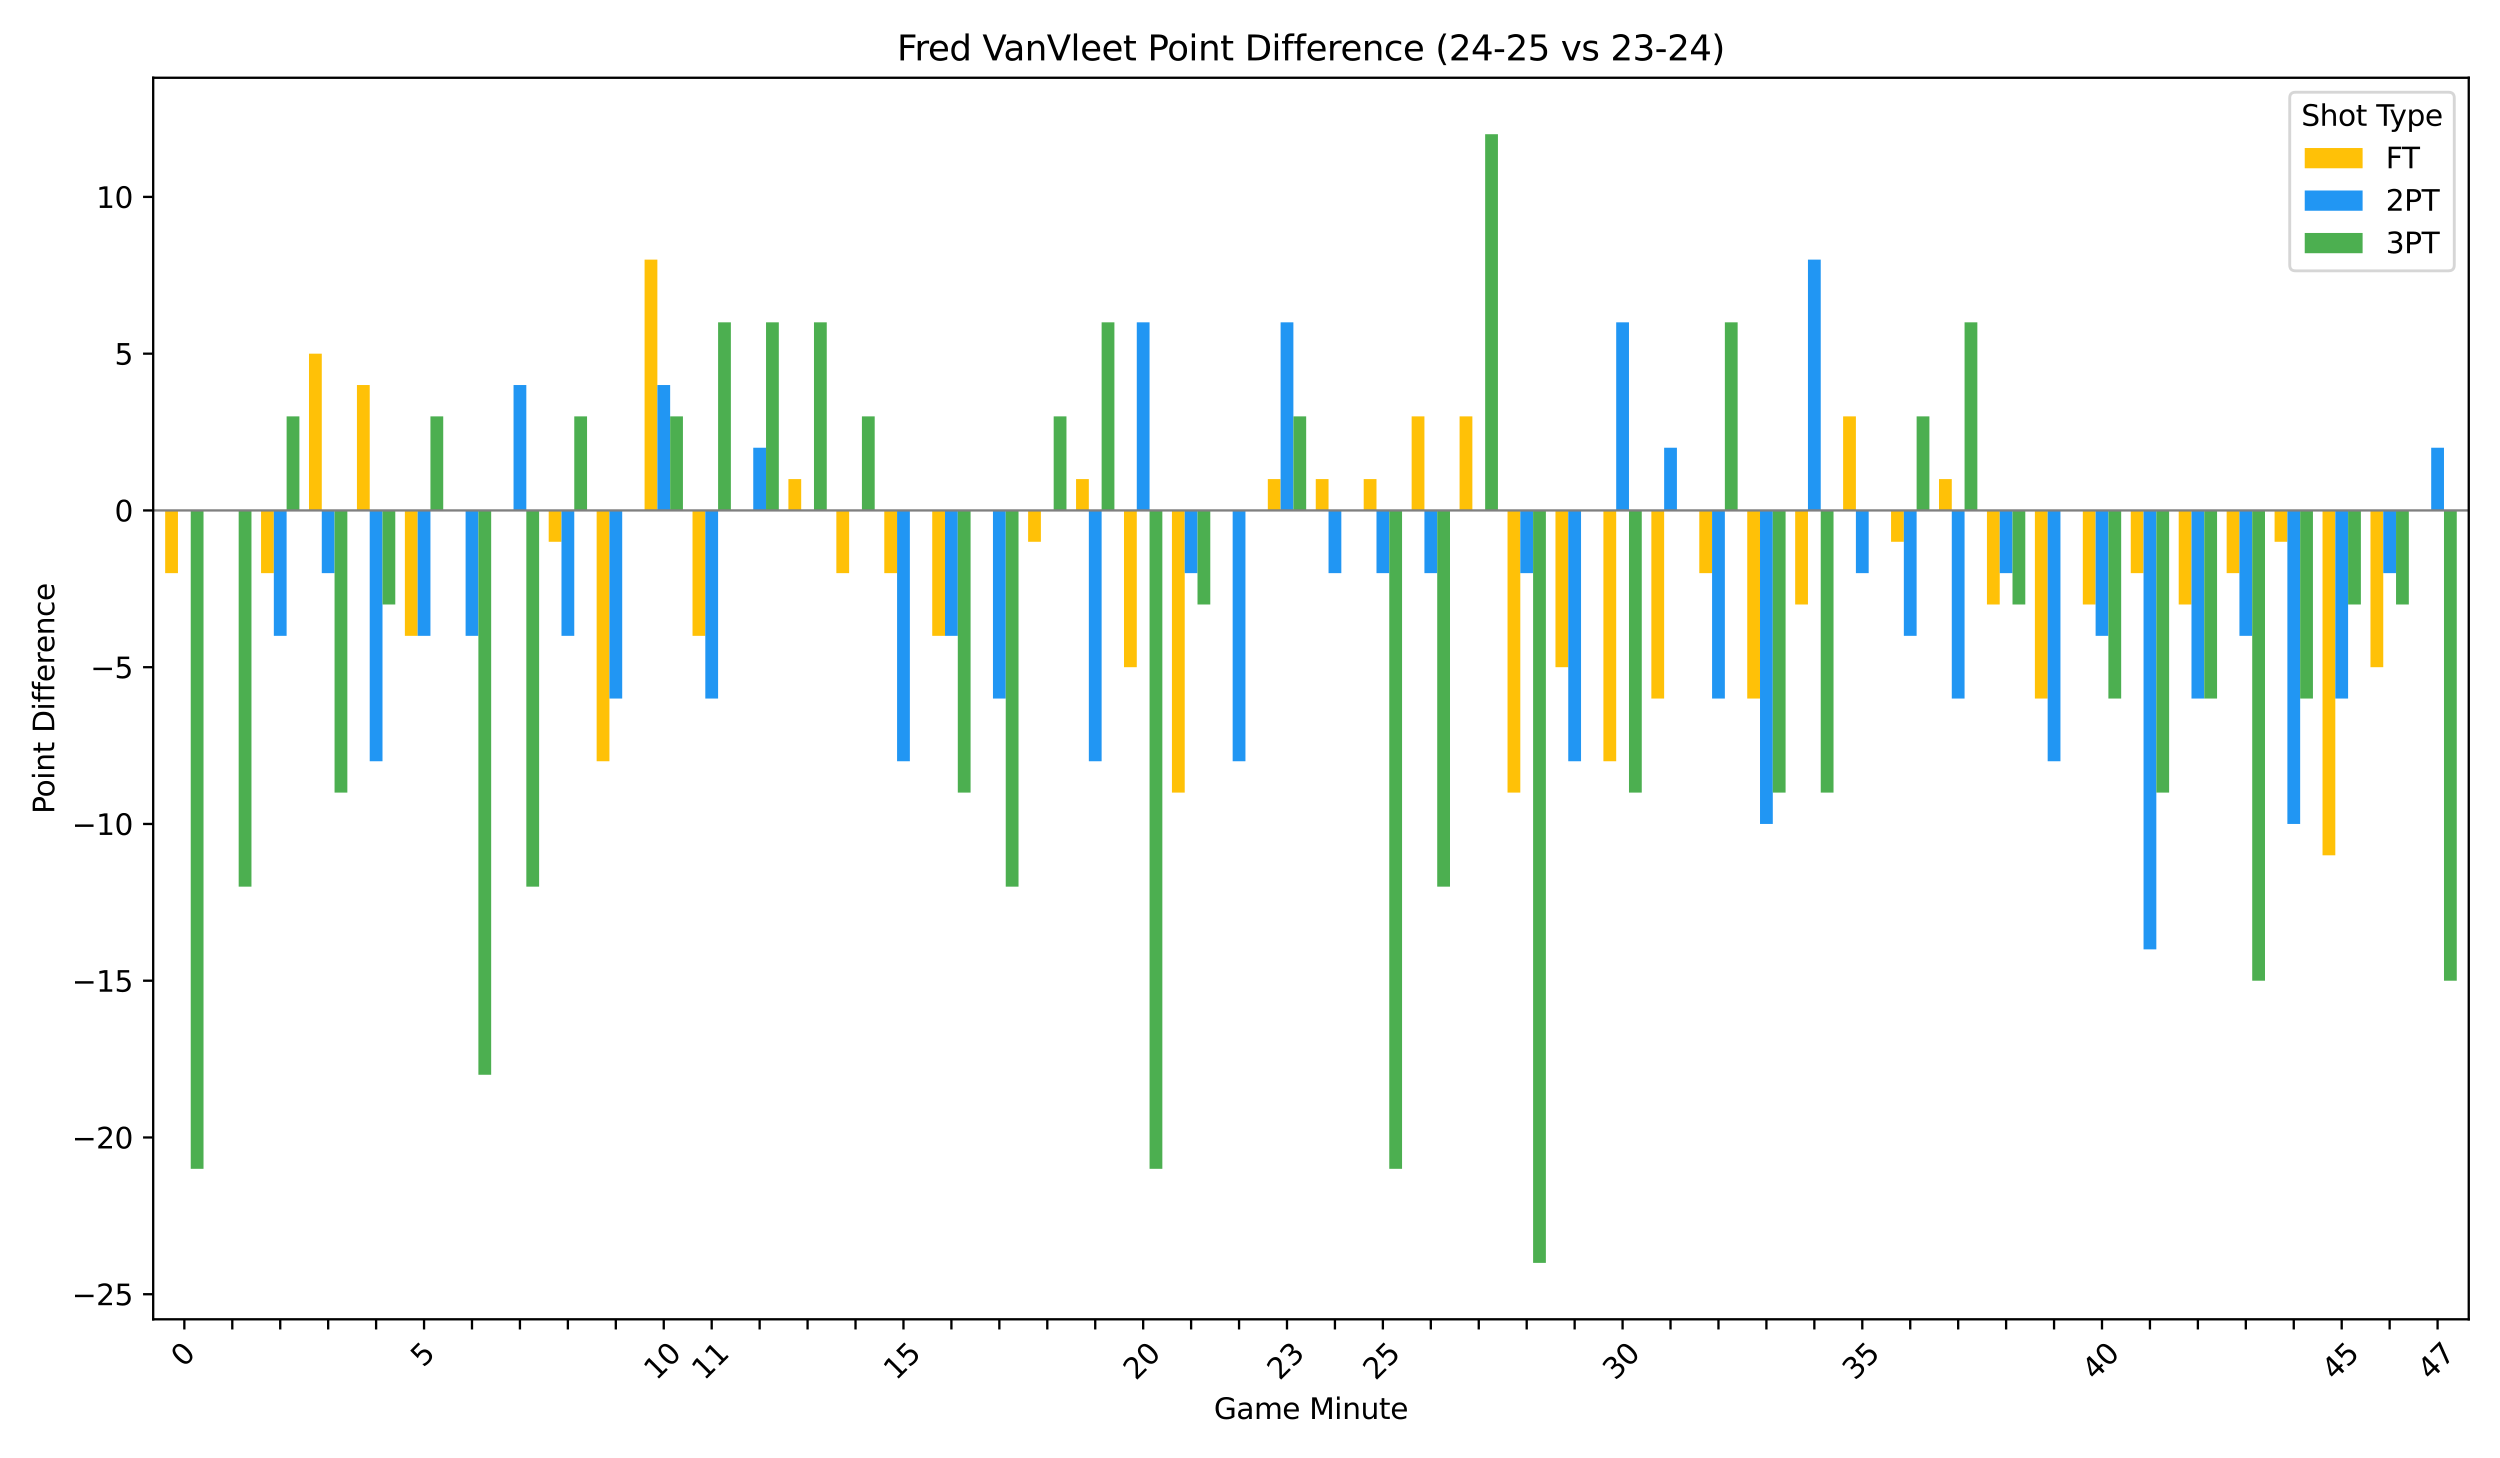 <?xml version="1.0" encoding="utf-8" standalone="no"?>
<!DOCTYPE svg PUBLIC "-//W3C//DTD SVG 1.1//EN"
  "http://www.w3.org/Graphics/SVG/1.1/DTD/svg11.dtd">
<svg xmlns:xlink="http://www.w3.org/1999/xlink" width="864pt" height="504pt" viewBox="0 0 864 504" xmlns="http://www.w3.org/2000/svg" version="1.1">
 <defs>
  <style type="text/css">*{stroke-linejoin: round; stroke-linecap: butt}</style>
 </defs>
 <g id="figure_1">
  <g id="patch_1">
   <path d="M 0 504 
L 864 504 
L 864 0 
L 0 0 
z
" style="fill: #ffffff"/>
  </g>
  <g id="axes_1">
   <g id="patch_2">
    <path d="M 52.94 455.956 
L 853.2 455.956 
L 853.2 26.88 
L 52.94 26.88 
z
" style="fill: #ffffff"/>
   </g>
   <g id="patch_3">
    <path d="M 57.082 176.406 
L 61.5 176.406 
L 61.5 198.077 
L 57.082 198.077 
z
" clip-path="url(#p1bbccef79a)" style="fill: #ffc107"/>
   </g>
   <g id="patch_4">
    <path d="M 73.651 176.406 
L 78.069 176.406 
L 78.069 176.406 
L 73.651 176.406 
z
" clip-path="url(#p1bbccef79a)" style="fill: #ffc107"/>
   </g>
   <g id="patch_5">
    <path d="M 90.219 176.406 
L 94.637 176.406 
L 94.637 198.077 
L 90.219 198.077 
z
" clip-path="url(#p1bbccef79a)" style="fill: #ffc107"/>
   </g>
   <g id="patch_6">
    <path d="M 106.788 176.406 
L 111.206 176.406 
L 111.206 122.23 
L 106.788 122.23 
z
" clip-path="url(#p1bbccef79a)" style="fill: #ffc107"/>
   </g>
   <g id="patch_7">
    <path d="M 123.356 176.406 
L 127.775 176.406 
L 127.775 133.065 
L 123.356 133.065 
z
" clip-path="url(#p1bbccef79a)" style="fill: #ffc107"/>
   </g>
   <g id="patch_8">
    <path d="M 139.925 176.406 
L 144.343 176.406 
L 144.343 219.747 
L 139.925 219.747 
z
" clip-path="url(#p1bbccef79a)" style="fill: #ffc107"/>
   </g>
   <g id="patch_9">
    <path d="M 156.493 176.406 
L 160.912 176.406 
L 160.912 176.406 
L 156.493 176.406 
z
" clip-path="url(#p1bbccef79a)" style="fill: #ffc107"/>
   </g>
   <g id="patch_10">
    <path d="M 173.062 176.406 
L 177.48 176.406 
L 177.48 176.406 
L 173.062 176.406 
z
" clip-path="url(#p1bbccef79a)" style="fill: #ffc107"/>
   </g>
   <g id="patch_11">
    <path d="M 189.63 176.406 
L 194.049 176.406 
L 194.049 187.242 
L 189.63 187.242 
z
" clip-path="url(#p1bbccef79a)" style="fill: #ffc107"/>
   </g>
   <g id="patch_12">
    <path d="M 206.199 176.406 
L 210.617 176.406 
L 210.617 263.088 
L 206.199 263.088 
z
" clip-path="url(#p1bbccef79a)" style="fill: #ffc107"/>
   </g>
   <g id="patch_13">
    <path d="M 222.767 176.406 
L 227.186 176.406 
L 227.186 89.724 
L 222.767 89.724 
z
" clip-path="url(#p1bbccef79a)" style="fill: #ffc107"/>
   </g>
   <g id="patch_14">
    <path d="M 239.336 176.406 
L 243.754 176.406 
L 243.754 219.747 
L 239.336 219.747 
z
" clip-path="url(#p1bbccef79a)" style="fill: #ffc107"/>
   </g>
   <g id="patch_15">
    <path d="M 255.904 176.406 
L 260.323 176.406 
L 260.323 176.406 
L 255.904 176.406 
z
" clip-path="url(#p1bbccef79a)" style="fill: #ffc107"/>
   </g>
   <g id="patch_16">
    <path d="M 272.473 176.406 
L 276.891 176.406 
L 276.891 165.571 
L 272.473 165.571 
z
" clip-path="url(#p1bbccef79a)" style="fill: #ffc107"/>
   </g>
   <g id="patch_17">
    <path d="M 289.042 176.406 
L 293.46 176.406 
L 293.46 198.077 
L 289.042 198.077 
z
" clip-path="url(#p1bbccef79a)" style="fill: #ffc107"/>
   </g>
   <g id="patch_18">
    <path d="M 305.61 176.406 
L 310.028 176.406 
L 310.028 198.077 
L 305.61 198.077 
z
" clip-path="url(#p1bbccef79a)" style="fill: #ffc107"/>
   </g>
   <g id="patch_19">
    <path d="M 322.179 176.406 
L 326.597 176.406 
L 326.597 219.747 
L 322.179 219.747 
z
" clip-path="url(#p1bbccef79a)" style="fill: #ffc107"/>
   </g>
   <g id="patch_20">
    <path d="M 338.747 176.406 
L 343.165 176.406 
L 343.165 176.406 
L 338.747 176.406 
z
" clip-path="url(#p1bbccef79a)" style="fill: #ffc107"/>
   </g>
   <g id="patch_21">
    <path d="M 355.316 176.406 
L 359.734 176.406 
L 359.734 187.242 
L 355.316 187.242 
z
" clip-path="url(#p1bbccef79a)" style="fill: #ffc107"/>
   </g>
   <g id="patch_22">
    <path d="M 371.884 176.406 
L 376.302 176.406 
L 376.302 165.571 
L 371.884 165.571 
z
" clip-path="url(#p1bbccef79a)" style="fill: #ffc107"/>
   </g>
   <g id="patch_23">
    <path d="M 388.453 176.406 
L 392.871 176.406 
L 392.871 230.583 
L 388.453 230.583 
z
" clip-path="url(#p1bbccef79a)" style="fill: #ffc107"/>
   </g>
   <g id="patch_24">
    <path d="M 405.021 176.406 
L 409.44 176.406 
L 409.44 273.923 
L 405.021 273.923 
z
" clip-path="url(#p1bbccef79a)" style="fill: #ffc107"/>
   </g>
   <g id="patch_25">
    <path d="M 421.59 176.406 
L 426.008 176.406 
L 426.008 176.406 
L 421.59 176.406 
z
" clip-path="url(#p1bbccef79a)" style="fill: #ffc107"/>
   </g>
   <g id="patch_26">
    <path d="M 438.158 176.406 
L 442.577 176.406 
L 442.577 165.571 
L 438.158 165.571 
z
" clip-path="url(#p1bbccef79a)" style="fill: #ffc107"/>
   </g>
   <g id="patch_27">
    <path d="M 454.727 176.406 
L 459.145 176.406 
L 459.145 165.571 
L 454.727 165.571 
z
" clip-path="url(#p1bbccef79a)" style="fill: #ffc107"/>
   </g>
   <g id="patch_28">
    <path d="M 471.295 176.406 
L 475.714 176.406 
L 475.714 165.571 
L 471.295 165.571 
z
" clip-path="url(#p1bbccef79a)" style="fill: #ffc107"/>
   </g>
   <g id="patch_29">
    <path d="M 487.864 176.406 
L 492.282 176.406 
L 492.282 143.901 
L 487.864 143.901 
z
" clip-path="url(#p1bbccef79a)" style="fill: #ffc107"/>
   </g>
   <g id="patch_30">
    <path d="M 504.432 176.406 
L 508.851 176.406 
L 508.851 143.901 
L 504.432 143.901 
z
" clip-path="url(#p1bbccef79a)" style="fill: #ffc107"/>
   </g>
   <g id="patch_31">
    <path d="M 521.001 176.406 
L 525.419 176.406 
L 525.419 273.923 
L 521.001 273.923 
z
" clip-path="url(#p1bbccef79a)" style="fill: #ffc107"/>
   </g>
   <g id="patch_32">
    <path d="M 537.57 176.406 
L 541.988 176.406 
L 541.988 230.583 
L 537.57 230.583 
z
" clip-path="url(#p1bbccef79a)" style="fill: #ffc107"/>
   </g>
   <g id="patch_33">
    <path d="M 554.138 176.406 
L 558.556 176.406 
L 558.556 263.088 
L 554.138 263.088 
z
" clip-path="url(#p1bbccef79a)" style="fill: #ffc107"/>
   </g>
   <g id="patch_34">
    <path d="M 570.707 176.406 
L 575.125 176.406 
L 575.125 241.418 
L 570.707 241.418 
z
" clip-path="url(#p1bbccef79a)" style="fill: #ffc107"/>
   </g>
   <g id="patch_35">
    <path d="M 587.275 176.406 
L 591.693 176.406 
L 591.693 198.077 
L 587.275 198.077 
z
" clip-path="url(#p1bbccef79a)" style="fill: #ffc107"/>
   </g>
   <g id="patch_36">
    <path d="M 603.844 176.406 
L 608.262 176.406 
L 608.262 241.418 
L 603.844 241.418 
z
" clip-path="url(#p1bbccef79a)" style="fill: #ffc107"/>
   </g>
   <g id="patch_37">
    <path d="M 620.412 176.406 
L 624.83 176.406 
L 624.83 208.912 
L 620.412 208.912 
z
" clip-path="url(#p1bbccef79a)" style="fill: #ffc107"/>
   </g>
   <g id="patch_38">
    <path d="M 636.981 176.406 
L 641.399 176.406 
L 641.399 143.901 
L 636.981 143.901 
z
" clip-path="url(#p1bbccef79a)" style="fill: #ffc107"/>
   </g>
   <g id="patch_39">
    <path d="M 653.549 176.406 
L 657.967 176.406 
L 657.967 187.242 
L 653.549 187.242 
z
" clip-path="url(#p1bbccef79a)" style="fill: #ffc107"/>
   </g>
   <g id="patch_40">
    <path d="M 670.118 176.406 
L 674.536 176.406 
L 674.536 165.571 
L 670.118 165.571 
z
" clip-path="url(#p1bbccef79a)" style="fill: #ffc107"/>
   </g>
   <g id="patch_41">
    <path d="M 686.686 176.406 
L 691.105 176.406 
L 691.105 208.912 
L 686.686 208.912 
z
" clip-path="url(#p1bbccef79a)" style="fill: #ffc107"/>
   </g>
   <g id="patch_42">
    <path d="M 703.255 176.406 
L 707.673 176.406 
L 707.673 241.418 
L 703.255 241.418 
z
" clip-path="url(#p1bbccef79a)" style="fill: #ffc107"/>
   </g>
   <g id="patch_43">
    <path d="M 719.823 176.406 
L 724.242 176.406 
L 724.242 208.912 
L 719.823 208.912 
z
" clip-path="url(#p1bbccef79a)" style="fill: #ffc107"/>
   </g>
   <g id="patch_44">
    <path d="M 736.392 176.406 
L 740.81 176.406 
L 740.81 198.077 
L 736.392 198.077 
z
" clip-path="url(#p1bbccef79a)" style="fill: #ffc107"/>
   </g>
   <g id="patch_45">
    <path d="M 752.96 176.406 
L 757.379 176.406 
L 757.379 208.912 
L 752.96 208.912 
z
" clip-path="url(#p1bbccef79a)" style="fill: #ffc107"/>
   </g>
   <g id="patch_46">
    <path d="M 769.529 176.406 
L 773.947 176.406 
L 773.947 198.077 
L 769.529 198.077 
z
" clip-path="url(#p1bbccef79a)" style="fill: #ffc107"/>
   </g>
   <g id="patch_47">
    <path d="M 786.097 176.406 
L 790.516 176.406 
L 790.516 187.242 
L 786.097 187.242 
z
" clip-path="url(#p1bbccef79a)" style="fill: #ffc107"/>
   </g>
   <g id="patch_48">
    <path d="M 802.666 176.406 
L 807.084 176.406 
L 807.084 295.594 
L 802.666 295.594 
z
" clip-path="url(#p1bbccef79a)" style="fill: #ffc107"/>
   </g>
   <g id="patch_49">
    <path d="M 819.235 176.406 
L 823.653 176.406 
L 823.653 230.583 
L 819.235 230.583 
z
" clip-path="url(#p1bbccef79a)" style="fill: #ffc107"/>
   </g>
   <g id="patch_50">
    <path d="M 835.803 176.406 
L 840.221 176.406 
L 840.221 176.406 
L 835.803 176.406 
z
" clip-path="url(#p1bbccef79a)" style="fill: #ffc107"/>
   </g>
   <g id="patch_51">
    <path d="M 61.5 176.406 
L 65.919 176.406 
L 65.919 176.406 
L 61.5 176.406 
z
" clip-path="url(#p1bbccef79a)" style="fill: #2196f3"/>
   </g>
   <g id="patch_52">
    <path d="M 78.069 176.406 
L 82.487 176.406 
L 82.487 176.406 
L 78.069 176.406 
z
" clip-path="url(#p1bbccef79a)" style="fill: #2196f3"/>
   </g>
   <g id="patch_53">
    <path d="M 94.637 176.406 
L 99.056 176.406 
L 99.056 219.747 
L 94.637 219.747 
z
" clip-path="url(#p1bbccef79a)" style="fill: #2196f3"/>
   </g>
   <g id="patch_54">
    <path d="M 111.206 176.406 
L 115.624 176.406 
L 115.624 198.077 
L 111.206 198.077 
z
" clip-path="url(#p1bbccef79a)" style="fill: #2196f3"/>
   </g>
   <g id="patch_55">
    <path d="M 127.775 176.406 
L 132.193 176.406 
L 132.193 263.088 
L 127.775 263.088 
z
" clip-path="url(#p1bbccef79a)" style="fill: #2196f3"/>
   </g>
   <g id="patch_56">
    <path d="M 144.343 176.406 
L 148.761 176.406 
L 148.761 219.747 
L 144.343 219.747 
z
" clip-path="url(#p1bbccef79a)" style="fill: #2196f3"/>
   </g>
   <g id="patch_57">
    <path d="M 160.912 176.406 
L 165.33 176.406 
L 165.33 219.747 
L 160.912 219.747 
z
" clip-path="url(#p1bbccef79a)" style="fill: #2196f3"/>
   </g>
   <g id="patch_58">
    <path d="M 177.48 176.406 
L 181.898 176.406 
L 181.898 133.065 
L 177.48 133.065 
z
" clip-path="url(#p1bbccef79a)" style="fill: #2196f3"/>
   </g>
   <g id="patch_59">
    <path d="M 194.049 176.406 
L 198.467 176.406 
L 198.467 219.747 
L 194.049 219.747 
z
" clip-path="url(#p1bbccef79a)" style="fill: #2196f3"/>
   </g>
   <g id="patch_60">
    <path d="M 210.617 176.406 
L 215.035 176.406 
L 215.035 241.418 
L 210.617 241.418 
z
" clip-path="url(#p1bbccef79a)" style="fill: #2196f3"/>
   </g>
   <g id="patch_61">
    <path d="M 227.186 176.406 
L 231.604 176.406 
L 231.604 133.065 
L 227.186 133.065 
z
" clip-path="url(#p1bbccef79a)" style="fill: #2196f3"/>
   </g>
   <g id="patch_62">
    <path d="M 243.754 176.406 
L 248.173 176.406 
L 248.173 241.418 
L 243.754 241.418 
z
" clip-path="url(#p1bbccef79a)" style="fill: #2196f3"/>
   </g>
   <g id="patch_63">
    <path d="M 260.323 176.406 
L 264.741 176.406 
L 264.741 154.736 
L 260.323 154.736 
z
" clip-path="url(#p1bbccef79a)" style="fill: #2196f3"/>
   </g>
   <g id="patch_64">
    <path d="M 276.891 176.406 
L 281.31 176.406 
L 281.31 176.406 
L 276.891 176.406 
z
" clip-path="url(#p1bbccef79a)" style="fill: #2196f3"/>
   </g>
   <g id="patch_65">
    <path d="M 293.46 176.406 
L 297.878 176.406 
L 297.878 176.406 
L 293.46 176.406 
z
" clip-path="url(#p1bbccef79a)" style="fill: #2196f3"/>
   </g>
   <g id="patch_66">
    <path d="M 310.028 176.406 
L 314.447 176.406 
L 314.447 263.088 
L 310.028 263.088 
z
" clip-path="url(#p1bbccef79a)" style="fill: #2196f3"/>
   </g>
   <g id="patch_67">
    <path d="M 326.597 176.406 
L 331.015 176.406 
L 331.015 219.747 
L 326.597 219.747 
z
" clip-path="url(#p1bbccef79a)" style="fill: #2196f3"/>
   </g>
   <g id="patch_68">
    <path d="M 343.165 176.406 
L 347.584 176.406 
L 347.584 241.418 
L 343.165 241.418 
z
" clip-path="url(#p1bbccef79a)" style="fill: #2196f3"/>
   </g>
   <g id="patch_69">
    <path d="M 359.734 176.406 
L 364.152 176.406 
L 364.152 176.406 
L 359.734 176.406 
z
" clip-path="url(#p1bbccef79a)" style="fill: #2196f3"/>
   </g>
   <g id="patch_70">
    <path d="M 376.302 176.406 
L 380.721 176.406 
L 380.721 263.088 
L 376.302 263.088 
z
" clip-path="url(#p1bbccef79a)" style="fill: #2196f3"/>
   </g>
   <g id="patch_71">
    <path d="M 392.871 176.406 
L 397.289 176.406 
L 397.289 111.395 
L 392.871 111.395 
z
" clip-path="url(#p1bbccef79a)" style="fill: #2196f3"/>
   </g>
   <g id="patch_72">
    <path d="M 409.44 176.406 
L 413.858 176.406 
L 413.858 198.077 
L 409.44 198.077 
z
" clip-path="url(#p1bbccef79a)" style="fill: #2196f3"/>
   </g>
   <g id="patch_73">
    <path d="M 426.008 176.406 
L 430.426 176.406 
L 430.426 263.088 
L 426.008 263.088 
z
" clip-path="url(#p1bbccef79a)" style="fill: #2196f3"/>
   </g>
   <g id="patch_74">
    <path d="M 442.577 176.406 
L 446.995 176.406 
L 446.995 111.395 
L 442.577 111.395 
z
" clip-path="url(#p1bbccef79a)" style="fill: #2196f3"/>
   </g>
   <g id="patch_75">
    <path d="M 459.145 176.406 
L 463.563 176.406 
L 463.563 198.077 
L 459.145 198.077 
z
" clip-path="url(#p1bbccef79a)" style="fill: #2196f3"/>
   </g>
   <g id="patch_76">
    <path d="M 475.714 176.406 
L 480.132 176.406 
L 480.132 198.077 
L 475.714 198.077 
z
" clip-path="url(#p1bbccef79a)" style="fill: #2196f3"/>
   </g>
   <g id="patch_77">
    <path d="M 492.282 176.406 
L 496.7 176.406 
L 496.7 198.077 
L 492.282 198.077 
z
" clip-path="url(#p1bbccef79a)" style="fill: #2196f3"/>
   </g>
   <g id="patch_78">
    <path d="M 508.851 176.406 
L 513.269 176.406 
L 513.269 176.406 
L 508.851 176.406 
z
" clip-path="url(#p1bbccef79a)" style="fill: #2196f3"/>
   </g>
   <g id="patch_79">
    <path d="M 525.419 176.406 
L 529.838 176.406 
L 529.838 198.077 
L 525.419 198.077 
z
" clip-path="url(#p1bbccef79a)" style="fill: #2196f3"/>
   </g>
   <g id="patch_80">
    <path d="M 541.988 176.406 
L 546.406 176.406 
L 546.406 263.088 
L 541.988 263.088 
z
" clip-path="url(#p1bbccef79a)" style="fill: #2196f3"/>
   </g>
   <g id="patch_81">
    <path d="M 558.556 176.406 
L 562.975 176.406 
L 562.975 111.395 
L 558.556 111.395 
z
" clip-path="url(#p1bbccef79a)" style="fill: #2196f3"/>
   </g>
   <g id="patch_82">
    <path d="M 575.125 176.406 
L 579.543 176.406 
L 579.543 154.736 
L 575.125 154.736 
z
" clip-path="url(#p1bbccef79a)" style="fill: #2196f3"/>
   </g>
   <g id="patch_83">
    <path d="M 591.693 176.406 
L 596.112 176.406 
L 596.112 241.418 
L 591.693 241.418 
z
" clip-path="url(#p1bbccef79a)" style="fill: #2196f3"/>
   </g>
   <g id="patch_84">
    <path d="M 608.262 176.406 
L 612.68 176.406 
L 612.68 284.759 
L 608.262 284.759 
z
" clip-path="url(#p1bbccef79a)" style="fill: #2196f3"/>
   </g>
   <g id="patch_85">
    <path d="M 624.83 176.406 
L 629.249 176.406 
L 629.249 89.724 
L 624.83 89.724 
z
" clip-path="url(#p1bbccef79a)" style="fill: #2196f3"/>
   </g>
   <g id="patch_86">
    <path d="M 641.399 176.406 
L 645.817 176.406 
L 645.817 198.077 
L 641.399 198.077 
z
" clip-path="url(#p1bbccef79a)" style="fill: #2196f3"/>
   </g>
   <g id="patch_87">
    <path d="M 657.967 176.406 
L 662.386 176.406 
L 662.386 219.747 
L 657.967 219.747 
z
" clip-path="url(#p1bbccef79a)" style="fill: #2196f3"/>
   </g>
   <g id="patch_88">
    <path d="M 674.536 176.406 
L 678.954 176.406 
L 678.954 241.418 
L 674.536 241.418 
z
" clip-path="url(#p1bbccef79a)" style="fill: #2196f3"/>
   </g>
   <g id="patch_89">
    <path d="M 691.105 176.406 
L 695.523 176.406 
L 695.523 198.077 
L 691.105 198.077 
z
" clip-path="url(#p1bbccef79a)" style="fill: #2196f3"/>
   </g>
   <g id="patch_90">
    <path d="M 707.673 176.406 
L 712.091 176.406 
L 712.091 263.088 
L 707.673 263.088 
z
" clip-path="url(#p1bbccef79a)" style="fill: #2196f3"/>
   </g>
   <g id="patch_91">
    <path d="M 724.242 176.406 
L 728.66 176.406 
L 728.66 219.747 
L 724.242 219.747 
z
" clip-path="url(#p1bbccef79a)" style="fill: #2196f3"/>
   </g>
   <g id="patch_92">
    <path d="M 740.81 176.406 
L 745.228 176.406 
L 745.228 328.1 
L 740.81 328.1 
z
" clip-path="url(#p1bbccef79a)" style="fill: #2196f3"/>
   </g>
   <g id="patch_93">
    <path d="M 757.379 176.406 
L 761.797 176.406 
L 761.797 241.418 
L 757.379 241.418 
z
" clip-path="url(#p1bbccef79a)" style="fill: #2196f3"/>
   </g>
   <g id="patch_94">
    <path d="M 773.947 176.406 
L 778.365 176.406 
L 778.365 219.747 
L 773.947 219.747 
z
" clip-path="url(#p1bbccef79a)" style="fill: #2196f3"/>
   </g>
   <g id="patch_95">
    <path d="M 790.516 176.406 
L 794.934 176.406 
L 794.934 284.759 
L 790.516 284.759 
z
" clip-path="url(#p1bbccef79a)" style="fill: #2196f3"/>
   </g>
   <g id="patch_96">
    <path d="M 807.084 176.406 
L 811.503 176.406 
L 811.503 241.418 
L 807.084 241.418 
z
" clip-path="url(#p1bbccef79a)" style="fill: #2196f3"/>
   </g>
   <g id="patch_97">
    <path d="M 823.653 176.406 
L 828.071 176.406 
L 828.071 198.077 
L 823.653 198.077 
z
" clip-path="url(#p1bbccef79a)" style="fill: #2196f3"/>
   </g>
   <g id="patch_98">
    <path d="M 840.221 176.406 
L 844.64 176.406 
L 844.64 154.736 
L 840.221 154.736 
z
" clip-path="url(#p1bbccef79a)" style="fill: #2196f3"/>
   </g>
   <g id="patch_99">
    <path d="M 65.919 176.406 
L 70.337 176.406 
L 70.337 403.946 
L 65.919 403.946 
z
" clip-path="url(#p1bbccef79a)" style="fill: #4caf50"/>
   </g>
   <g id="patch_100">
    <path d="M 82.487 176.406 
L 86.905 176.406 
L 86.905 306.429 
L 82.487 306.429 
z
" clip-path="url(#p1bbccef79a)" style="fill: #4caf50"/>
   </g>
   <g id="patch_101">
    <path d="M 99.056 176.406 
L 103.474 176.406 
L 103.474 143.901 
L 99.056 143.901 
z
" clip-path="url(#p1bbccef79a)" style="fill: #4caf50"/>
   </g>
   <g id="patch_102">
    <path d="M 115.624 176.406 
L 120.043 176.406 
L 120.043 273.923 
L 115.624 273.923 
z
" clip-path="url(#p1bbccef79a)" style="fill: #4caf50"/>
   </g>
   <g id="patch_103">
    <path d="M 132.193 176.406 
L 136.611 176.406 
L 136.611 208.912 
L 132.193 208.912 
z
" clip-path="url(#p1bbccef79a)" style="fill: #4caf50"/>
   </g>
   <g id="patch_104">
    <path d="M 148.761 176.406 
L 153.18 176.406 
L 153.18 143.901 
L 148.761 143.901 
z
" clip-path="url(#p1bbccef79a)" style="fill: #4caf50"/>
   </g>
   <g id="patch_105">
    <path d="M 165.33 176.406 
L 169.748 176.406 
L 169.748 371.441 
L 165.33 371.441 
z
" clip-path="url(#p1bbccef79a)" style="fill: #4caf50"/>
   </g>
   <g id="patch_106">
    <path d="M 181.898 176.406 
L 186.317 176.406 
L 186.317 306.429 
L 181.898 306.429 
z
" clip-path="url(#p1bbccef79a)" style="fill: #4caf50"/>
   </g>
   <g id="patch_107">
    <path d="M 198.467 176.406 
L 202.885 176.406 
L 202.885 143.901 
L 198.467 143.901 
z
" clip-path="url(#p1bbccef79a)" style="fill: #4caf50"/>
   </g>
   <g id="patch_108">
    <path d="M 215.035 176.406 
L 219.454 176.406 
L 219.454 176.406 
L 215.035 176.406 
z
" clip-path="url(#p1bbccef79a)" style="fill: #4caf50"/>
   </g>
   <g id="patch_109">
    <path d="M 231.604 176.406 
L 236.022 176.406 
L 236.022 143.901 
L 231.604 143.901 
z
" clip-path="url(#p1bbccef79a)" style="fill: #4caf50"/>
   </g>
   <g id="patch_110">
    <path d="M 248.173 176.406 
L 252.591 176.406 
L 252.591 111.395 
L 248.173 111.395 
z
" clip-path="url(#p1bbccef79a)" style="fill: #4caf50"/>
   </g>
   <g id="patch_111">
    <path d="M 264.741 176.406 
L 269.159 176.406 
L 269.159 111.395 
L 264.741 111.395 
z
" clip-path="url(#p1bbccef79a)" style="fill: #4caf50"/>
   </g>
   <g id="patch_112">
    <path d="M 281.31 176.406 
L 285.728 176.406 
L 285.728 111.395 
L 281.31 111.395 
z
" clip-path="url(#p1bbccef79a)" style="fill: #4caf50"/>
   </g>
   <g id="patch_113">
    <path d="M 297.878 176.406 
L 302.296 176.406 
L 302.296 143.901 
L 297.878 143.901 
z
" clip-path="url(#p1bbccef79a)" style="fill: #4caf50"/>
   </g>
   <g id="patch_114">
    <path d="M 314.447 176.406 
L 318.865 176.406 
L 318.865 176.406 
L 314.447 176.406 
z
" clip-path="url(#p1bbccef79a)" style="fill: #4caf50"/>
   </g>
   <g id="patch_115">
    <path d="M 331.015 176.406 
L 335.433 176.406 
L 335.433 273.923 
L 331.015 273.923 
z
" clip-path="url(#p1bbccef79a)" style="fill: #4caf50"/>
   </g>
   <g id="patch_116">
    <path d="M 347.584 176.406 
L 352.002 176.406 
L 352.002 306.429 
L 347.584 306.429 
z
" clip-path="url(#p1bbccef79a)" style="fill: #4caf50"/>
   </g>
   <g id="patch_117">
    <path d="M 364.152 176.406 
L 368.57 176.406 
L 368.57 143.901 
L 364.152 143.901 
z
" clip-path="url(#p1bbccef79a)" style="fill: #4caf50"/>
   </g>
   <g id="patch_118">
    <path d="M 380.721 176.406 
L 385.139 176.406 
L 385.139 111.395 
L 380.721 111.395 
z
" clip-path="url(#p1bbccef79a)" style="fill: #4caf50"/>
   </g>
   <g id="patch_119">
    <path d="M 397.289 176.406 
L 401.708 176.406 
L 401.708 403.946 
L 397.289 403.946 
z
" clip-path="url(#p1bbccef79a)" style="fill: #4caf50"/>
   </g>
   <g id="patch_120">
    <path d="M 413.858 176.406 
L 418.276 176.406 
L 418.276 208.912 
L 413.858 208.912 
z
" clip-path="url(#p1bbccef79a)" style="fill: #4caf50"/>
   </g>
   <g id="patch_121">
    <path d="M 430.426 176.406 
L 434.845 176.406 
L 434.845 176.406 
L 430.426 176.406 
z
" clip-path="url(#p1bbccef79a)" style="fill: #4caf50"/>
   </g>
   <g id="patch_122">
    <path d="M 446.995 176.406 
L 451.413 176.406 
L 451.413 143.901 
L 446.995 143.901 
z
" clip-path="url(#p1bbccef79a)" style="fill: #4caf50"/>
   </g>
   <g id="patch_123">
    <path d="M 463.563 176.406 
L 467.982 176.406 
L 467.982 176.406 
L 463.563 176.406 
z
" clip-path="url(#p1bbccef79a)" style="fill: #4caf50"/>
   </g>
   <g id="patch_124">
    <path d="M 480.132 176.406 
L 484.55 176.406 
L 484.55 403.946 
L 480.132 403.946 
z
" clip-path="url(#p1bbccef79a)" style="fill: #4caf50"/>
   </g>
   <g id="patch_125">
    <path d="M 496.7 176.406 
L 501.119 176.406 
L 501.119 306.429 
L 496.7 306.429 
z
" clip-path="url(#p1bbccef79a)" style="fill: #4caf50"/>
   </g>
   <g id="patch_126">
    <path d="M 513.269 176.406 
L 517.687 176.406 
L 517.687 46.383 
L 513.269 46.383 
z
" clip-path="url(#p1bbccef79a)" style="fill: #4caf50"/>
   </g>
   <g id="patch_127">
    <path d="M 529.838 176.406 
L 534.256 176.406 
L 534.256 436.452 
L 529.838 436.452 
z
" clip-path="url(#p1bbccef79a)" style="fill: #4caf50"/>
   </g>
   <g id="patch_128">
    <path d="M 546.406 176.406 
L 550.824 176.406 
L 550.824 176.406 
L 546.406 176.406 
z
" clip-path="url(#p1bbccef79a)" style="fill: #4caf50"/>
   </g>
   <g id="patch_129">
    <path d="M 562.975 176.406 
L 567.393 176.406 
L 567.393 273.923 
L 562.975 273.923 
z
" clip-path="url(#p1bbccef79a)" style="fill: #4caf50"/>
   </g>
   <g id="patch_130">
    <path d="M 579.543 176.406 
L 583.961 176.406 
L 583.961 176.406 
L 579.543 176.406 
z
" clip-path="url(#p1bbccef79a)" style="fill: #4caf50"/>
   </g>
   <g id="patch_131">
    <path d="M 596.112 176.406 
L 600.53 176.406 
L 600.53 111.395 
L 596.112 111.395 
z
" clip-path="url(#p1bbccef79a)" style="fill: #4caf50"/>
   </g>
   <g id="patch_132">
    <path d="M 612.68 176.406 
L 617.098 176.406 
L 617.098 273.923 
L 612.68 273.923 
z
" clip-path="url(#p1bbccef79a)" style="fill: #4caf50"/>
   </g>
   <g id="patch_133">
    <path d="M 629.249 176.406 
L 633.667 176.406 
L 633.667 273.923 
L 629.249 273.923 
z
" clip-path="url(#p1bbccef79a)" style="fill: #4caf50"/>
   </g>
   <g id="patch_134">
    <path d="M 645.817 176.406 
L 650.236 176.406 
L 650.236 176.406 
L 645.817 176.406 
z
" clip-path="url(#p1bbccef79a)" style="fill: #4caf50"/>
   </g>
   <g id="patch_135">
    <path d="M 662.386 176.406 
L 666.804 176.406 
L 666.804 143.901 
L 662.386 143.901 
z
" clip-path="url(#p1bbccef79a)" style="fill: #4caf50"/>
   </g>
   <g id="patch_136">
    <path d="M 678.954 176.406 
L 683.373 176.406 
L 683.373 111.395 
L 678.954 111.395 
z
" clip-path="url(#p1bbccef79a)" style="fill: #4caf50"/>
   </g>
   <g id="patch_137">
    <path d="M 695.523 176.406 
L 699.941 176.406 
L 699.941 208.912 
L 695.523 208.912 
z
" clip-path="url(#p1bbccef79a)" style="fill: #4caf50"/>
   </g>
   <g id="patch_138">
    <path d="M 712.091 176.406 
L 716.51 176.406 
L 716.51 176.406 
L 712.091 176.406 
z
" clip-path="url(#p1bbccef79a)" style="fill: #4caf50"/>
   </g>
   <g id="patch_139">
    <path d="M 728.66 176.406 
L 733.078 176.406 
L 733.078 241.418 
L 728.66 241.418 
z
" clip-path="url(#p1bbccef79a)" style="fill: #4caf50"/>
   </g>
   <g id="patch_140">
    <path d="M 745.228 176.406 
L 749.647 176.406 
L 749.647 273.923 
L 745.228 273.923 
z
" clip-path="url(#p1bbccef79a)" style="fill: #4caf50"/>
   </g>
   <g id="patch_141">
    <path d="M 761.797 176.406 
L 766.215 176.406 
L 766.215 241.418 
L 761.797 241.418 
z
" clip-path="url(#p1bbccef79a)" style="fill: #4caf50"/>
   </g>
   <g id="patch_142">
    <path d="M 778.365 176.406 
L 782.784 176.406 
L 782.784 338.935 
L 778.365 338.935 
z
" clip-path="url(#p1bbccef79a)" style="fill: #4caf50"/>
   </g>
   <g id="patch_143">
    <path d="M 794.934 176.406 
L 799.352 176.406 
L 799.352 241.418 
L 794.934 241.418 
z
" clip-path="url(#p1bbccef79a)" style="fill: #4caf50"/>
   </g>
   <g id="patch_144">
    <path d="M 811.503 176.406 
L 815.921 176.406 
L 815.921 208.912 
L 811.503 208.912 
z
" clip-path="url(#p1bbccef79a)" style="fill: #4caf50"/>
   </g>
   <g id="patch_145">
    <path d="M 828.071 176.406 
L 832.489 176.406 
L 832.489 208.912 
L 828.071 208.912 
z
" clip-path="url(#p1bbccef79a)" style="fill: #4caf50"/>
   </g>
   <g id="patch_146">
    <path d="M 844.64 176.406 
L 849.058 176.406 
L 849.058 338.935 
L 844.64 338.935 
z
" clip-path="url(#p1bbccef79a)" style="fill: #4caf50"/>
   </g>
   <g id="matplotlib.axis_1">
    <g id="xtick_1">
     <g id="line2d_1">
      <defs>
       <path id="m1d5fd43e67" d="M 0 0 
L 0 3.5 
" style="stroke: #000000; stroke-width: 0.8"/>
      </defs>
      <g>
       <use xlink:href="#m1d5fd43e67" x="63.71" y="455.956" style="stroke: #000000; stroke-width: 0.8"/>
      </g>
     </g>
     <g id="text_1">
      <!-- 0 -->
      <g transform="translate(63.411 472.827) rotate(-45) scale(0.1 -0.1)">
       <defs>
        <path id="DejaVuSans-30" d="M 2034 4250 
Q 1547 4250 1301 3770 
Q 1056 3291 1056 2328 
Q 1056 1369 1301 889 
Q 1547 409 2034 409 
Q 2525 409 2770 889 
Q 3016 1369 3016 2328 
Q 3016 3291 2770 3770 
Q 2525 4250 2034 4250 
z
M 2034 4750 
Q 2819 4750 3233 4129 
Q 3647 3509 3647 2328 
Q 3647 1150 3233 529 
Q 2819 -91 2034 -91 
Q 1250 -91 836 529 
Q 422 1150 422 2328 
Q 422 3509 836 4129 
Q 1250 4750 2034 4750 
z
" transform="scale(0.016)"/>
       </defs>
       <use xlink:href="#DejaVuSans-30"/>
      </g>
     </g>
    </g>
    <g id="xtick_2">
     <g id="line2d_2">
      <g>
       <use xlink:href="#m1d5fd43e67" x="80.278" y="455.956" style="stroke: #000000; stroke-width: 0.8"/>
      </g>
     </g>
    </g>
    <g id="xtick_3">
     <g id="line2d_3">
      <g>
       <use xlink:href="#m1d5fd43e67" x="96.847" y="455.956" style="stroke: #000000; stroke-width: 0.8"/>
      </g>
     </g>
    </g>
    <g id="xtick_4">
     <g id="line2d_4">
      <g>
       <use xlink:href="#m1d5fd43e67" x="113.415" y="455.956" style="stroke: #000000; stroke-width: 0.8"/>
      </g>
     </g>
    </g>
    <g id="xtick_5">
     <g id="line2d_5">
      <g>
       <use xlink:href="#m1d5fd43e67" x="129.984" y="455.956" style="stroke: #000000; stroke-width: 0.8"/>
      </g>
     </g>
    </g>
    <g id="xtick_6">
     <g id="line2d_6">
      <g>
       <use xlink:href="#m1d5fd43e67" x="146.552" y="455.956" style="stroke: #000000; stroke-width: 0.8"/>
      </g>
     </g>
     <g id="text_2">
      <!-- 5 -->
      <g transform="translate(146.254 472.827) rotate(-45) scale(0.1 -0.1)">
       <defs>
        <path id="DejaVuSans-35" d="M 691 4666 
L 3169 4666 
L 3169 4134 
L 1269 4134 
L 1269 2991 
Q 1406 3038 1543 3061 
Q 1681 3084 1819 3084 
Q 2600 3084 3056 2656 
Q 3513 2228 3513 1497 
Q 3513 744 3044 326 
Q 2575 -91 1722 -91 
Q 1428 -91 1123 -41 
Q 819 9 494 109 
L 494 744 
Q 775 591 1075 516 
Q 1375 441 1709 441 
Q 2250 441 2565 725 
Q 2881 1009 2881 1497 
Q 2881 1984 2565 2268 
Q 2250 2553 1709 2553 
Q 1456 2553 1204 2497 
Q 953 2441 691 2322 
L 691 4666 
z
" transform="scale(0.016)"/>
       </defs>
       <use xlink:href="#DejaVuSans-35"/>
      </g>
     </g>
    </g>
    <g id="xtick_7">
     <g id="line2d_7">
      <g>
       <use xlink:href="#m1d5fd43e67" x="163.121" y="455.956" style="stroke: #000000; stroke-width: 0.8"/>
      </g>
     </g>
    </g>
    <g id="xtick_8">
     <g id="line2d_8">
      <g>
       <use xlink:href="#m1d5fd43e67" x="179.689" y="455.956" style="stroke: #000000; stroke-width: 0.8"/>
      </g>
     </g>
    </g>
    <g id="xtick_9">
     <g id="line2d_9">
      <g>
       <use xlink:href="#m1d5fd43e67" x="196.258" y="455.956" style="stroke: #000000; stroke-width: 0.8"/>
      </g>
     </g>
    </g>
    <g id="xtick_10">
     <g id="line2d_10">
      <g>
       <use xlink:href="#m1d5fd43e67" x="212.826" y="455.956" style="stroke: #000000; stroke-width: 0.8"/>
      </g>
     </g>
    </g>
    <g id="xtick_11">
     <g id="line2d_11">
      <g>
       <use xlink:href="#m1d5fd43e67" x="229.395" y="455.956" style="stroke: #000000; stroke-width: 0.8"/>
      </g>
     </g>
     <g id="text_3">
      <!-- 10 -->
      <g transform="translate(226.847 477.326) rotate(-45) scale(0.1 -0.1)">
       <defs>
        <path id="DejaVuSans-31" d="M 794 531 
L 1825 531 
L 1825 4091 
L 703 3866 
L 703 4441 
L 1819 4666 
L 2450 4666 
L 2450 531 
L 3481 531 
L 3481 0 
L 794 0 
L 794 531 
z
" transform="scale(0.016)"/>
       </defs>
       <use xlink:href="#DejaVuSans-31"/>
       <use xlink:href="#DejaVuSans-30" transform="translate(63.623 0)"/>
      </g>
     </g>
    </g>
    <g id="xtick_12">
     <g id="line2d_12">
      <g>
       <use xlink:href="#m1d5fd43e67" x="245.963" y="455.956" style="stroke: #000000; stroke-width: 0.8"/>
      </g>
     </g>
     <g id="text_4">
      <!-- 11 -->
      <g transform="translate(243.416 477.326) rotate(-45) scale(0.1 -0.1)">
       <use xlink:href="#DejaVuSans-31"/>
       <use xlink:href="#DejaVuSans-31" transform="translate(63.623 0)"/>
      </g>
     </g>
    </g>
    <g id="xtick_13">
     <g id="line2d_13">
      <g>
       <use xlink:href="#m1d5fd43e67" x="262.532" y="455.956" style="stroke: #000000; stroke-width: 0.8"/>
      </g>
     </g>
    </g>
    <g id="xtick_14">
     <g id="line2d_14">
      <g>
       <use xlink:href="#m1d5fd43e67" x="279.1" y="455.956" style="stroke: #000000; stroke-width: 0.8"/>
      </g>
     </g>
    </g>
    <g id="xtick_15">
     <g id="line2d_15">
      <g>
       <use xlink:href="#m1d5fd43e67" x="295.669" y="455.956" style="stroke: #000000; stroke-width: 0.8"/>
      </g>
     </g>
    </g>
    <g id="xtick_16">
     <g id="line2d_16">
      <g>
       <use xlink:href="#m1d5fd43e67" x="312.237" y="455.956" style="stroke: #000000; stroke-width: 0.8"/>
      </g>
     </g>
     <g id="text_5">
      <!-- 15 -->
      <g transform="translate(309.69 477.326) rotate(-45) scale(0.1 -0.1)">
       <use xlink:href="#DejaVuSans-31"/>
       <use xlink:href="#DejaVuSans-35" transform="translate(63.623 0)"/>
      </g>
     </g>
    </g>
    <g id="xtick_17">
     <g id="line2d_17">
      <g>
       <use xlink:href="#m1d5fd43e67" x="328.806" y="455.956" style="stroke: #000000; stroke-width: 0.8"/>
      </g>
     </g>
    </g>
    <g id="xtick_18">
     <g id="line2d_18">
      <g>
       <use xlink:href="#m1d5fd43e67" x="345.375" y="455.956" style="stroke: #000000; stroke-width: 0.8"/>
      </g>
     </g>
    </g>
    <g id="xtick_19">
     <g id="line2d_19">
      <g>
       <use xlink:href="#m1d5fd43e67" x="361.943" y="455.956" style="stroke: #000000; stroke-width: 0.8"/>
      </g>
     </g>
    </g>
    <g id="xtick_20">
     <g id="line2d_20">
      <g>
       <use xlink:href="#m1d5fd43e67" x="378.512" y="455.956" style="stroke: #000000; stroke-width: 0.8"/>
      </g>
     </g>
    </g>
    <g id="xtick_21">
     <g id="line2d_21">
      <g>
       <use xlink:href="#m1d5fd43e67" x="395.08" y="455.956" style="stroke: #000000; stroke-width: 0.8"/>
      </g>
     </g>
     <g id="text_6">
      <!-- 20 -->
      <g transform="translate(392.532 477.326) rotate(-45) scale(0.1 -0.1)">
       <defs>
        <path id="DejaVuSans-32" d="M 1228 531 
L 3431 531 
L 3431 0 
L 469 0 
L 469 531 
Q 828 903 1448 1529 
Q 2069 2156 2228 2338 
Q 2531 2678 2651 2914 
Q 2772 3150 2772 3378 
Q 2772 3750 2511 3984 
Q 2250 4219 1831 4219 
Q 1534 4219 1204 4116 
Q 875 4013 500 3803 
L 500 4441 
Q 881 4594 1212 4672 
Q 1544 4750 1819 4750 
Q 2544 4750 2975 4387 
Q 3406 4025 3406 3419 
Q 3406 3131 3298 2873 
Q 3191 2616 2906 2266 
Q 2828 2175 2409 1742 
Q 1991 1309 1228 531 
z
" transform="scale(0.016)"/>
       </defs>
       <use xlink:href="#DejaVuSans-32"/>
       <use xlink:href="#DejaVuSans-30" transform="translate(63.623 0)"/>
      </g>
     </g>
    </g>
    <g id="xtick_22">
     <g id="line2d_22">
      <g>
       <use xlink:href="#m1d5fd43e67" x="411.649" y="455.956" style="stroke: #000000; stroke-width: 0.8"/>
      </g>
     </g>
    </g>
    <g id="xtick_23">
     <g id="line2d_23">
      <g>
       <use xlink:href="#m1d5fd43e67" x="428.217" y="455.956" style="stroke: #000000; stroke-width: 0.8"/>
      </g>
     </g>
    </g>
    <g id="xtick_24">
     <g id="line2d_24">
      <g>
       <use xlink:href="#m1d5fd43e67" x="444.786" y="455.956" style="stroke: #000000; stroke-width: 0.8"/>
      </g>
     </g>
     <g id="text_7">
      <!-- 23 -->
      <g transform="translate(442.238 477.326) rotate(-45) scale(0.1 -0.1)">
       <defs>
        <path id="DejaVuSans-33" d="M 2597 2516 
Q 3050 2419 3304 2112 
Q 3559 1806 3559 1356 
Q 3559 666 3084 287 
Q 2609 -91 1734 -91 
Q 1441 -91 1130 -33 
Q 819 25 488 141 
L 488 750 
Q 750 597 1062 519 
Q 1375 441 1716 441 
Q 2309 441 2620 675 
Q 2931 909 2931 1356 
Q 2931 1769 2642 2001 
Q 2353 2234 1838 2234 
L 1294 2234 
L 1294 2753 
L 1863 2753 
Q 2328 2753 2575 2939 
Q 2822 3125 2822 3475 
Q 2822 3834 2567 4026 
Q 2313 4219 1838 4219 
Q 1578 4219 1281 4162 
Q 984 4106 628 3988 
L 628 4550 
Q 988 4650 1302 4700 
Q 1616 4750 1894 4750 
Q 2613 4750 3031 4423 
Q 3450 4097 3450 3541 
Q 3450 3153 3228 2886 
Q 3006 2619 2597 2516 
z
" transform="scale(0.016)"/>
       </defs>
       <use xlink:href="#DejaVuSans-32"/>
       <use xlink:href="#DejaVuSans-33" transform="translate(63.623 0)"/>
      </g>
     </g>
    </g>
    <g id="xtick_25">
     <g id="line2d_25">
      <g>
       <use xlink:href="#m1d5fd43e67" x="461.354" y="455.956" style="stroke: #000000; stroke-width: 0.8"/>
      </g>
     </g>
    </g>
    <g id="xtick_26">
     <g id="line2d_26">
      <g>
       <use xlink:href="#m1d5fd43e67" x="477.923" y="455.956" style="stroke: #000000; stroke-width: 0.8"/>
      </g>
     </g>
     <g id="text_8">
      <!-- 25 -->
      <g transform="translate(475.375 477.326) rotate(-45) scale(0.1 -0.1)">
       <use xlink:href="#DejaVuSans-32"/>
       <use xlink:href="#DejaVuSans-35" transform="translate(63.623 0)"/>
      </g>
     </g>
    </g>
    <g id="xtick_27">
     <g id="line2d_27">
      <g>
       <use xlink:href="#m1d5fd43e67" x="494.491" y="455.956" style="stroke: #000000; stroke-width: 0.8"/>
      </g>
     </g>
    </g>
    <g id="xtick_28">
     <g id="line2d_28">
      <g>
       <use xlink:href="#m1d5fd43e67" x="511.06" y="455.956" style="stroke: #000000; stroke-width: 0.8"/>
      </g>
     </g>
    </g>
    <g id="xtick_29">
     <g id="line2d_29">
      <g>
       <use xlink:href="#m1d5fd43e67" x="527.628" y="455.956" style="stroke: #000000; stroke-width: 0.8"/>
      </g>
     </g>
    </g>
    <g id="xtick_30">
     <g id="line2d_30">
      <g>
       <use xlink:href="#m1d5fd43e67" x="544.197" y="455.956" style="stroke: #000000; stroke-width: 0.8"/>
      </g>
     </g>
    </g>
    <g id="xtick_31">
     <g id="line2d_31">
      <g>
       <use xlink:href="#m1d5fd43e67" x="560.765" y="455.956" style="stroke: #000000; stroke-width: 0.8"/>
      </g>
     </g>
     <g id="text_9">
      <!-- 30 -->
      <g transform="translate(558.218 477.326) rotate(-45) scale(0.1 -0.1)">
       <use xlink:href="#DejaVuSans-33"/>
       <use xlink:href="#DejaVuSans-30" transform="translate(63.623 0)"/>
      </g>
     </g>
    </g>
    <g id="xtick_32">
     <g id="line2d_32">
      <g>
       <use xlink:href="#m1d5fd43e67" x="577.334" y="455.956" style="stroke: #000000; stroke-width: 0.8"/>
      </g>
     </g>
    </g>
    <g id="xtick_33">
     <g id="line2d_33">
      <g>
       <use xlink:href="#m1d5fd43e67" x="593.903" y="455.956" style="stroke: #000000; stroke-width: 0.8"/>
      </g>
     </g>
    </g>
    <g id="xtick_34">
     <g id="line2d_34">
      <g>
       <use xlink:href="#m1d5fd43e67" x="610.471" y="455.956" style="stroke: #000000; stroke-width: 0.8"/>
      </g>
     </g>
    </g>
    <g id="xtick_35">
     <g id="line2d_35">
      <g>
       <use xlink:href="#m1d5fd43e67" x="627.04" y="455.956" style="stroke: #000000; stroke-width: 0.8"/>
      </g>
     </g>
    </g>
    <g id="xtick_36">
     <g id="line2d_36">
      <g>
       <use xlink:href="#m1d5fd43e67" x="643.608" y="455.956" style="stroke: #000000; stroke-width: 0.8"/>
      </g>
     </g>
     <g id="text_10">
      <!-- 35 -->
      <g transform="translate(641.06 477.326) rotate(-45) scale(0.1 -0.1)">
       <use xlink:href="#DejaVuSans-33"/>
       <use xlink:href="#DejaVuSans-35" transform="translate(63.623 0)"/>
      </g>
     </g>
    </g>
    <g id="xtick_37">
     <g id="line2d_37">
      <g>
       <use xlink:href="#m1d5fd43e67" x="660.177" y="455.956" style="stroke: #000000; stroke-width: 0.8"/>
      </g>
     </g>
    </g>
    <g id="xtick_38">
     <g id="line2d_38">
      <g>
       <use xlink:href="#m1d5fd43e67" x="676.745" y="455.956" style="stroke: #000000; stroke-width: 0.8"/>
      </g>
     </g>
    </g>
    <g id="xtick_39">
     <g id="line2d_39">
      <g>
       <use xlink:href="#m1d5fd43e67" x="693.314" y="455.956" style="stroke: #000000; stroke-width: 0.8"/>
      </g>
     </g>
    </g>
    <g id="xtick_40">
     <g id="line2d_40">
      <g>
       <use xlink:href="#m1d5fd43e67" x="709.882" y="455.956" style="stroke: #000000; stroke-width: 0.8"/>
      </g>
     </g>
    </g>
    <g id="xtick_41">
     <g id="line2d_41">
      <g>
       <use xlink:href="#m1d5fd43e67" x="726.451" y="455.956" style="stroke: #000000; stroke-width: 0.8"/>
      </g>
     </g>
     <g id="text_11">
      <!-- 40 -->
      <g transform="translate(723.903 477.326) rotate(-45) scale(0.1 -0.1)">
       <defs>
        <path id="DejaVuSans-34" d="M 2419 4116 
L 825 1625 
L 2419 1625 
L 2419 4116 
z
M 2253 4666 
L 3047 4666 
L 3047 1625 
L 3713 1625 
L 3713 1100 
L 3047 1100 
L 3047 0 
L 2419 0 
L 2419 1100 
L 313 1100 
L 313 1709 
L 2253 4666 
z
" transform="scale(0.016)"/>
       </defs>
       <use xlink:href="#DejaVuSans-34"/>
       <use xlink:href="#DejaVuSans-30" transform="translate(63.623 0)"/>
      </g>
     </g>
    </g>
    <g id="xtick_42">
     <g id="line2d_42">
      <g>
       <use xlink:href="#m1d5fd43e67" x="743.019" y="455.956" style="stroke: #000000; stroke-width: 0.8"/>
      </g>
     </g>
    </g>
    <g id="xtick_43">
     <g id="line2d_43">
      <g>
       <use xlink:href="#m1d5fd43e67" x="759.588" y="455.956" style="stroke: #000000; stroke-width: 0.8"/>
      </g>
     </g>
    </g>
    <g id="xtick_44">
     <g id="line2d_44">
      <g>
       <use xlink:href="#m1d5fd43e67" x="776.156" y="455.956" style="stroke: #000000; stroke-width: 0.8"/>
      </g>
     </g>
    </g>
    <g id="xtick_45">
     <g id="line2d_45">
      <g>
       <use xlink:href="#m1d5fd43e67" x="792.725" y="455.956" style="stroke: #000000; stroke-width: 0.8"/>
      </g>
     </g>
    </g>
    <g id="xtick_46">
     <g id="line2d_46">
      <g>
       <use xlink:href="#m1d5fd43e67" x="809.293" y="455.956" style="stroke: #000000; stroke-width: 0.8"/>
      </g>
     </g>
     <g id="text_12">
      <!-- 45 -->
      <g transform="translate(806.746 477.326) rotate(-45) scale(0.1 -0.1)">
       <use xlink:href="#DejaVuSans-34"/>
       <use xlink:href="#DejaVuSans-35" transform="translate(63.623 0)"/>
      </g>
     </g>
    </g>
    <g id="xtick_47">
     <g id="line2d_47">
      <g>
       <use xlink:href="#m1d5fd43e67" x="825.862" y="455.956" style="stroke: #000000; stroke-width: 0.8"/>
      </g>
     </g>
    </g>
    <g id="xtick_48">
     <g id="line2d_48">
      <g>
       <use xlink:href="#m1d5fd43e67" x="842.43" y="455.956" style="stroke: #000000; stroke-width: 0.8"/>
      </g>
     </g>
     <g id="text_13">
      <!-- 47 -->
      <g transform="translate(839.883 477.326) rotate(-45) scale(0.1 -0.1)">
       <defs>
        <path id="DejaVuSans-37" d="M 525 4666 
L 3525 4666 
L 3525 4397 
L 1831 0 
L 1172 0 
L 2766 4134 
L 525 4134 
L 525 4666 
z
" transform="scale(0.016)"/>
       </defs>
       <use xlink:href="#DejaVuSans-34"/>
       <use xlink:href="#DejaVuSans-37" transform="translate(63.623 0)"/>
      </g>
     </g>
    </g>
    <g id="text_14">
     <!-- Game Minute -->
     <g transform="translate(419.518 490.395) scale(0.1 -0.1)">
      <defs>
       <path id="DejaVuSans-47" d="M 3809 666 
L 3809 1919 
L 2778 1919 
L 2778 2438 
L 4434 2438 
L 4434 434 
Q 4069 175 3628 42 
Q 3188 -91 2688 -91 
Q 1594 -91 976 548 
Q 359 1188 359 2328 
Q 359 3472 976 4111 
Q 1594 4750 2688 4750 
Q 3144 4750 3555 4637 
Q 3966 4525 4313 4306 
L 4313 3634 
Q 3963 3931 3569 4081 
Q 3175 4231 2741 4231 
Q 1884 4231 1454 3753 
Q 1025 3275 1025 2328 
Q 1025 1384 1454 906 
Q 1884 428 2741 428 
Q 3075 428 3337 486 
Q 3600 544 3809 666 
z
" transform="scale(0.016)"/>
       <path id="DejaVuSans-61" d="M 2194 1759 
Q 1497 1759 1228 1600 
Q 959 1441 959 1056 
Q 959 750 1161 570 
Q 1363 391 1709 391 
Q 2188 391 2477 730 
Q 2766 1069 2766 1631 
L 2766 1759 
L 2194 1759 
z
M 3341 1997 
L 3341 0 
L 2766 0 
L 2766 531 
Q 2569 213 2275 61 
Q 1981 -91 1556 -91 
Q 1019 -91 701 211 
Q 384 513 384 1019 
Q 384 1609 779 1909 
Q 1175 2209 1959 2209 
L 2766 2209 
L 2766 2266 
Q 2766 2663 2505 2880 
Q 2244 3097 1772 3097 
Q 1472 3097 1187 3025 
Q 903 2953 641 2809 
L 641 3341 
Q 956 3463 1253 3523 
Q 1550 3584 1831 3584 
Q 2591 3584 2966 3190 
Q 3341 2797 3341 1997 
z
" transform="scale(0.016)"/>
       <path id="DejaVuSans-6d" d="M 3328 2828 
Q 3544 3216 3844 3400 
Q 4144 3584 4550 3584 
Q 5097 3584 5394 3201 
Q 5691 2819 5691 2113 
L 5691 0 
L 5113 0 
L 5113 2094 
Q 5113 2597 4934 2840 
Q 4756 3084 4391 3084 
Q 3944 3084 3684 2787 
Q 3425 2491 3425 1978 
L 3425 0 
L 2847 0 
L 2847 2094 
Q 2847 2600 2669 2842 
Q 2491 3084 2119 3084 
Q 1678 3084 1418 2786 
Q 1159 2488 1159 1978 
L 1159 0 
L 581 0 
L 581 3500 
L 1159 3500 
L 1159 2956 
Q 1356 3278 1631 3431 
Q 1906 3584 2284 3584 
Q 2666 3584 2933 3390 
Q 3200 3197 3328 2828 
z
" transform="scale(0.016)"/>
       <path id="DejaVuSans-65" d="M 3597 1894 
L 3597 1613 
L 953 1613 
Q 991 1019 1311 708 
Q 1631 397 2203 397 
Q 2534 397 2845 478 
Q 3156 559 3463 722 
L 3463 178 
Q 3153 47 2828 -22 
Q 2503 -91 2169 -91 
Q 1331 -91 842 396 
Q 353 884 353 1716 
Q 353 2575 817 3079 
Q 1281 3584 2069 3584 
Q 2775 3584 3186 3129 
Q 3597 2675 3597 1894 
z
M 3022 2063 
Q 3016 2534 2758 2815 
Q 2500 3097 2075 3097 
Q 1594 3097 1305 2825 
Q 1016 2553 972 2059 
L 3022 2063 
z
" transform="scale(0.016)"/>
       <path id="DejaVuSans-20" transform="scale(0.016)"/>
       <path id="DejaVuSans-4d" d="M 628 4666 
L 1569 4666 
L 2759 1491 
L 3956 4666 
L 4897 4666 
L 4897 0 
L 4281 0 
L 4281 4097 
L 3078 897 
L 2444 897 
L 1241 4097 
L 1241 0 
L 628 0 
L 628 4666 
z
" transform="scale(0.016)"/>
       <path id="DejaVuSans-69" d="M 603 3500 
L 1178 3500 
L 1178 0 
L 603 0 
L 603 3500 
z
M 603 4863 
L 1178 4863 
L 1178 4134 
L 603 4134 
L 603 4863 
z
" transform="scale(0.016)"/>
       <path id="DejaVuSans-6e" d="M 3513 2113 
L 3513 0 
L 2938 0 
L 2938 2094 
Q 2938 2591 2744 2837 
Q 2550 3084 2163 3084 
Q 1697 3084 1428 2787 
Q 1159 2491 1159 1978 
L 1159 0 
L 581 0 
L 581 3500 
L 1159 3500 
L 1159 2956 
Q 1366 3272 1645 3428 
Q 1925 3584 2291 3584 
Q 2894 3584 3203 3211 
Q 3513 2838 3513 2113 
z
" transform="scale(0.016)"/>
       <path id="DejaVuSans-75" d="M 544 1381 
L 544 3500 
L 1119 3500 
L 1119 1403 
Q 1119 906 1312 657 
Q 1506 409 1894 409 
Q 2359 409 2629 706 
Q 2900 1003 2900 1516 
L 2900 3500 
L 3475 3500 
L 3475 0 
L 2900 0 
L 2900 538 
Q 2691 219 2414 64 
Q 2138 -91 1772 -91 
Q 1169 -91 856 284 
Q 544 659 544 1381 
z
M 1991 3584 
L 1991 3584 
z
" transform="scale(0.016)"/>
       <path id="DejaVuSans-74" d="M 1172 4494 
L 1172 3500 
L 2356 3500 
L 2356 3053 
L 1172 3053 
L 1172 1153 
Q 1172 725 1289 603 
Q 1406 481 1766 481 
L 2356 481 
L 2356 0 
L 1766 0 
Q 1100 0 847 248 
Q 594 497 594 1153 
L 594 3053 
L 172 3053 
L 172 3500 
L 594 3500 
L 594 4494 
L 1172 4494 
z
" transform="scale(0.016)"/>
      </defs>
      <use xlink:href="#DejaVuSans-47"/>
      <use xlink:href="#DejaVuSans-61" transform="translate(77.49 0)"/>
      <use xlink:href="#DejaVuSans-6d" transform="translate(138.77 0)"/>
      <use xlink:href="#DejaVuSans-65" transform="translate(236.182 0)"/>
      <use xlink:href="#DejaVuSans-20" transform="translate(297.705 0)"/>
      <use xlink:href="#DejaVuSans-4d" transform="translate(329.492 0)"/>
      <use xlink:href="#DejaVuSans-69" transform="translate(415.771 0)"/>
      <use xlink:href="#DejaVuSans-6e" transform="translate(443.555 0)"/>
      <use xlink:href="#DejaVuSans-75" transform="translate(506.934 0)"/>
      <use xlink:href="#DejaVuSans-74" transform="translate(570.312 0)"/>
      <use xlink:href="#DejaVuSans-65" transform="translate(609.521 0)"/>
     </g>
    </g>
   </g>
   <g id="matplotlib.axis_2">
    <g id="ytick_1">
     <g id="line2d_49">
      <defs>
       <path id="maf8915c6e1" d="M 0 0 
L -3.5 0 
" style="stroke: #000000; stroke-width: 0.8"/>
      </defs>
      <g>
       <use xlink:href="#maf8915c6e1" x="52.94" y="447.287" style="stroke: #000000; stroke-width: 0.8"/>
      </g>
     </g>
     <g id="text_15">
      <!-- −25 -->
      <g transform="translate(24.835 451.087) scale(0.1 -0.1)">
       <defs>
        <path id="DejaVuSans-2212" d="M 678 2272 
L 4684 2272 
L 4684 1741 
L 678 1741 
L 678 2272 
z
" transform="scale(0.016)"/>
       </defs>
       <use xlink:href="#DejaVuSans-2212"/>
       <use xlink:href="#DejaVuSans-32" transform="translate(83.789 0)"/>
       <use xlink:href="#DejaVuSans-35" transform="translate(147.412 0)"/>
      </g>
     </g>
    </g>
    <g id="ytick_2">
     <g id="line2d_50">
      <g>
       <use xlink:href="#maf8915c6e1" x="52.94" y="393.111" style="stroke: #000000; stroke-width: 0.8"/>
      </g>
     </g>
     <g id="text_16">
      <!-- −20 -->
      <g transform="translate(24.835 396.91) scale(0.1 -0.1)">
       <use xlink:href="#DejaVuSans-2212"/>
       <use xlink:href="#DejaVuSans-32" transform="translate(83.789 0)"/>
       <use xlink:href="#DejaVuSans-30" transform="translate(147.412 0)"/>
      </g>
     </g>
    </g>
    <g id="ytick_3">
     <g id="line2d_51">
      <g>
       <use xlink:href="#maf8915c6e1" x="52.94" y="338.935" style="stroke: #000000; stroke-width: 0.8"/>
      </g>
     </g>
     <g id="text_17">
      <!-- −15 -->
      <g transform="translate(24.835 342.734) scale(0.1 -0.1)">
       <use xlink:href="#DejaVuSans-2212"/>
       <use xlink:href="#DejaVuSans-31" transform="translate(83.789 0)"/>
       <use xlink:href="#DejaVuSans-35" transform="translate(147.412 0)"/>
      </g>
     </g>
    </g>
    <g id="ytick_4">
     <g id="line2d_52">
      <g>
       <use xlink:href="#maf8915c6e1" x="52.94" y="284.759" style="stroke: #000000; stroke-width: 0.8"/>
      </g>
     </g>
     <g id="text_18">
      <!-- −10 -->
      <g transform="translate(24.835 288.558) scale(0.1 -0.1)">
       <use xlink:href="#DejaVuSans-2212"/>
       <use xlink:href="#DejaVuSans-31" transform="translate(83.789 0)"/>
       <use xlink:href="#DejaVuSans-30" transform="translate(147.412 0)"/>
      </g>
     </g>
    </g>
    <g id="ytick_5">
     <g id="line2d_53">
      <g>
       <use xlink:href="#maf8915c6e1" x="52.94" y="230.583" style="stroke: #000000; stroke-width: 0.8"/>
      </g>
     </g>
     <g id="text_19">
      <!-- −5 -->
      <g transform="translate(31.198 234.382) scale(0.1 -0.1)">
       <use xlink:href="#DejaVuSans-2212"/>
       <use xlink:href="#DejaVuSans-35" transform="translate(83.789 0)"/>
      </g>
     </g>
    </g>
    <g id="ytick_6">
     <g id="line2d_54">
      <g>
       <use xlink:href="#maf8915c6e1" x="52.94" y="176.406" style="stroke: #000000; stroke-width: 0.8"/>
      </g>
     </g>
     <g id="text_20">
      <!-- 0 -->
      <g transform="translate(39.578 180.206) scale(0.1 -0.1)">
       <use xlink:href="#DejaVuSans-30"/>
      </g>
     </g>
    </g>
    <g id="ytick_7">
     <g id="line2d_55">
      <g>
       <use xlink:href="#maf8915c6e1" x="52.94" y="122.23" style="stroke: #000000; stroke-width: 0.8"/>
      </g>
     </g>
     <g id="text_21">
      <!-- 5 -->
      <g transform="translate(39.578 126.029) scale(0.1 -0.1)">
       <use xlink:href="#DejaVuSans-35"/>
      </g>
     </g>
    </g>
    <g id="ytick_8">
     <g id="line2d_56">
      <g>
       <use xlink:href="#maf8915c6e1" x="52.94" y="68.054" style="stroke: #000000; stroke-width: 0.8"/>
      </g>
     </g>
     <g id="text_22">
      <!-- 10 -->
      <g transform="translate(33.215 71.853) scale(0.1 -0.1)">
       <use xlink:href="#DejaVuSans-31"/>
       <use xlink:href="#DejaVuSans-30" transform="translate(63.623 0)"/>
      </g>
     </g>
    </g>
    <g id="text_23">
     <!-- Point Difference -->
     <g transform="translate(18.756 281.268) rotate(-90) scale(0.1 -0.1)">
      <defs>
       <path id="DejaVuSans-50" d="M 1259 4147 
L 1259 2394 
L 2053 2394 
Q 2494 2394 2734 2622 
Q 2975 2850 2975 3272 
Q 2975 3691 2734 3919 
Q 2494 4147 2053 4147 
L 1259 4147 
z
M 628 4666 
L 2053 4666 
Q 2838 4666 3239 4311 
Q 3641 3956 3641 3272 
Q 3641 2581 3239 2228 
Q 2838 1875 2053 1875 
L 1259 1875 
L 1259 0 
L 628 0 
L 628 4666 
z
" transform="scale(0.016)"/>
       <path id="DejaVuSans-6f" d="M 1959 3097 
Q 1497 3097 1228 2736 
Q 959 2375 959 1747 
Q 959 1119 1226 758 
Q 1494 397 1959 397 
Q 2419 397 2687 759 
Q 2956 1122 2956 1747 
Q 2956 2369 2687 2733 
Q 2419 3097 1959 3097 
z
M 1959 3584 
Q 2709 3584 3137 3096 
Q 3566 2609 3566 1747 
Q 3566 888 3137 398 
Q 2709 -91 1959 -91 
Q 1206 -91 779 398 
Q 353 888 353 1747 
Q 353 2609 779 3096 
Q 1206 3584 1959 3584 
z
" transform="scale(0.016)"/>
       <path id="DejaVuSans-44" d="M 1259 4147 
L 1259 519 
L 2022 519 
Q 2988 519 3436 956 
Q 3884 1394 3884 2338 
Q 3884 3275 3436 3711 
Q 2988 4147 2022 4147 
L 1259 4147 
z
M 628 4666 
L 1925 4666 
Q 3281 4666 3915 4102 
Q 4550 3538 4550 2338 
Q 4550 1131 3912 565 
Q 3275 0 1925 0 
L 628 0 
L 628 4666 
z
" transform="scale(0.016)"/>
       <path id="DejaVuSans-66" d="M 2375 4863 
L 2375 4384 
L 1825 4384 
Q 1516 4384 1395 4259 
Q 1275 4134 1275 3809 
L 1275 3500 
L 2222 3500 
L 2222 3053 
L 1275 3053 
L 1275 0 
L 697 0 
L 697 3053 
L 147 3053 
L 147 3500 
L 697 3500 
L 697 3744 
Q 697 4328 969 4595 
Q 1241 4863 1831 4863 
L 2375 4863 
z
" transform="scale(0.016)"/>
       <path id="DejaVuSans-72" d="M 2631 2963 
Q 2534 3019 2420 3045 
Q 2306 3072 2169 3072 
Q 1681 3072 1420 2755 
Q 1159 2438 1159 1844 
L 1159 0 
L 581 0 
L 581 3500 
L 1159 3500 
L 1159 2956 
Q 1341 3275 1631 3429 
Q 1922 3584 2338 3584 
Q 2397 3584 2469 3576 
Q 2541 3569 2628 3553 
L 2631 2963 
z
" transform="scale(0.016)"/>
       <path id="DejaVuSans-63" d="M 3122 3366 
L 3122 2828 
Q 2878 2963 2633 3030 
Q 2388 3097 2138 3097 
Q 1578 3097 1268 2742 
Q 959 2388 959 1747 
Q 959 1106 1268 751 
Q 1578 397 2138 397 
Q 2388 397 2633 464 
Q 2878 531 3122 666 
L 3122 134 
Q 2881 22 2623 -34 
Q 2366 -91 2075 -91 
Q 1284 -91 818 406 
Q 353 903 353 1747 
Q 353 2603 823 3093 
Q 1294 3584 2113 3584 
Q 2378 3584 2631 3529 
Q 2884 3475 3122 3366 
z
" transform="scale(0.016)"/>
      </defs>
      <use xlink:href="#DejaVuSans-50"/>
      <use xlink:href="#DejaVuSans-6f" transform="translate(56.678 0)"/>
      <use xlink:href="#DejaVuSans-69" transform="translate(117.859 0)"/>
      <use xlink:href="#DejaVuSans-6e" transform="translate(145.643 0)"/>
      <use xlink:href="#DejaVuSans-74" transform="translate(209.021 0)"/>
      <use xlink:href="#DejaVuSans-20" transform="translate(248.23 0)"/>
      <use xlink:href="#DejaVuSans-44" transform="translate(280.018 0)"/>
      <use xlink:href="#DejaVuSans-69" transform="translate(357.02 0)"/>
      <use xlink:href="#DejaVuSans-66" transform="translate(384.803 0)"/>
      <use xlink:href="#DejaVuSans-66" transform="translate(420.008 0)"/>
      <use xlink:href="#DejaVuSans-65" transform="translate(455.213 0)"/>
      <use xlink:href="#DejaVuSans-72" transform="translate(516.736 0)"/>
      <use xlink:href="#DejaVuSans-65" transform="translate(555.6 0)"/>
      <use xlink:href="#DejaVuSans-6e" transform="translate(617.123 0)"/>
      <use xlink:href="#DejaVuSans-63" transform="translate(680.502 0)"/>
      <use xlink:href="#DejaVuSans-65" transform="translate(735.482 0)"/>
     </g>
    </g>
   </g>
   <g id="line2d_57">
    <path d="M 52.94 176.406 
L 853.2 176.406 
" clip-path="url(#p1bbccef79a)" style="fill: none; stroke: #808080; stroke-width: 0.8; stroke-linecap: square"/>
   </g>
   <g id="patch_147">
    <path d="M 52.94 455.956 
L 52.94 26.88 
" style="fill: none; stroke: #000000; stroke-width: 0.8; stroke-linejoin: miter; stroke-linecap: square"/>
   </g>
   <g id="patch_148">
    <path d="M 853.2 455.956 
L 853.2 26.88 
" style="fill: none; stroke: #000000; stroke-width: 0.8; stroke-linejoin: miter; stroke-linecap: square"/>
   </g>
   <g id="patch_149">
    <path d="M 52.94 455.956 
L 853.2 455.956 
" style="fill: none; stroke: #000000; stroke-width: 0.8; stroke-linejoin: miter; stroke-linecap: square"/>
   </g>
   <g id="patch_150">
    <path d="M 52.94 26.88 
L 853.2 26.88 
" style="fill: none; stroke: #000000; stroke-width: 0.8; stroke-linejoin: miter; stroke-linecap: square"/>
   </g>
   <g id="text_24">
    <!-- Fred VanVleet Point Difference (24-25 vs 23-24) -->
    <g transform="translate(310.013 20.88) scale(0.12 -0.12)">
     <defs>
      <path id="DejaVuSans-46" d="M 628 4666 
L 3309 4666 
L 3309 4134 
L 1259 4134 
L 1259 2759 
L 3109 2759 
L 3109 2228 
L 1259 2228 
L 1259 0 
L 628 0 
L 628 4666 
z
" transform="scale(0.016)"/>
      <path id="DejaVuSans-64" d="M 2906 2969 
L 2906 4863 
L 3481 4863 
L 3481 0 
L 2906 0 
L 2906 525 
Q 2725 213 2448 61 
Q 2172 -91 1784 -91 
Q 1150 -91 751 415 
Q 353 922 353 1747 
Q 353 2572 751 3078 
Q 1150 3584 1784 3584 
Q 2172 3584 2448 3432 
Q 2725 3281 2906 2969 
z
M 947 1747 
Q 947 1113 1208 752 
Q 1469 391 1925 391 
Q 2381 391 2643 752 
Q 2906 1113 2906 1747 
Q 2906 2381 2643 2742 
Q 2381 3103 1925 3103 
Q 1469 3103 1208 2742 
Q 947 2381 947 1747 
z
" transform="scale(0.016)"/>
      <path id="DejaVuSans-56" d="M 1831 0 
L 50 4666 
L 709 4666 
L 2188 738 
L 3669 4666 
L 4325 4666 
L 2547 0 
L 1831 0 
z
" transform="scale(0.016)"/>
      <path id="DejaVuSans-6c" d="M 603 4863 
L 1178 4863 
L 1178 0 
L 603 0 
L 603 4863 
z
" transform="scale(0.016)"/>
      <path id="DejaVuSans-28" d="M 1984 4856 
Q 1566 4138 1362 3434 
Q 1159 2731 1159 2009 
Q 1159 1288 1364 580 
Q 1569 -128 1984 -844 
L 1484 -844 
Q 1016 -109 783 600 
Q 550 1309 550 2009 
Q 550 2706 781 3412 
Q 1013 4119 1484 4856 
L 1984 4856 
z
" transform="scale(0.016)"/>
      <path id="DejaVuSans-2d" d="M 313 2009 
L 1997 2009 
L 1997 1497 
L 313 1497 
L 313 2009 
z
" transform="scale(0.016)"/>
      <path id="DejaVuSans-76" d="M 191 3500 
L 800 3500 
L 1894 563 
L 2988 3500 
L 3597 3500 
L 2284 0 
L 1503 0 
L 191 3500 
z
" transform="scale(0.016)"/>
      <path id="DejaVuSans-73" d="M 2834 3397 
L 2834 2853 
Q 2591 2978 2328 3040 
Q 2066 3103 1784 3103 
Q 1356 3103 1142 2972 
Q 928 2841 928 2578 
Q 928 2378 1081 2264 
Q 1234 2150 1697 2047 
L 1894 2003 
Q 2506 1872 2764 1633 
Q 3022 1394 3022 966 
Q 3022 478 2636 193 
Q 2250 -91 1575 -91 
Q 1294 -91 989 -36 
Q 684 19 347 128 
L 347 722 
Q 666 556 975 473 
Q 1284 391 1588 391 
Q 1994 391 2212 530 
Q 2431 669 2431 922 
Q 2431 1156 2273 1281 
Q 2116 1406 1581 1522 
L 1381 1569 
Q 847 1681 609 1914 
Q 372 2147 372 2553 
Q 372 3047 722 3315 
Q 1072 3584 1716 3584 
Q 2034 3584 2315 3537 
Q 2597 3491 2834 3397 
z
" transform="scale(0.016)"/>
      <path id="DejaVuSans-29" d="M 513 4856 
L 1013 4856 
Q 1481 4119 1714 3412 
Q 1947 2706 1947 2009 
Q 1947 1309 1714 600 
Q 1481 -109 1013 -844 
L 513 -844 
Q 928 -128 1133 580 
Q 1338 1288 1338 2009 
Q 1338 2731 1133 3434 
Q 928 4138 513 4856 
z
" transform="scale(0.016)"/>
     </defs>
     <use xlink:href="#DejaVuSans-46"/>
     <use xlink:href="#DejaVuSans-72" transform="translate(50.27 0)"/>
     <use xlink:href="#DejaVuSans-65" transform="translate(89.133 0)"/>
     <use xlink:href="#DejaVuSans-64" transform="translate(150.656 0)"/>
     <use xlink:href="#DejaVuSans-20" transform="translate(214.133 0)"/>
     <use xlink:href="#DejaVuSans-56" transform="translate(245.92 0)"/>
     <use xlink:href="#DejaVuSans-61" transform="translate(306.578 0)"/>
     <use xlink:href="#DejaVuSans-6e" transform="translate(367.857 0)"/>
     <use xlink:href="#DejaVuSans-56" transform="translate(431.236 0)"/>
     <use xlink:href="#DejaVuSans-6c" transform="translate(499.645 0)"/>
     <use xlink:href="#DejaVuSans-65" transform="translate(527.428 0)"/>
     <use xlink:href="#DejaVuSans-65" transform="translate(588.951 0)"/>
     <use xlink:href="#DejaVuSans-74" transform="translate(650.475 0)"/>
     <use xlink:href="#DejaVuSans-20" transform="translate(689.684 0)"/>
     <use xlink:href="#DejaVuSans-50" transform="translate(721.471 0)"/>
     <use xlink:href="#DejaVuSans-6f" transform="translate(778.148 0)"/>
     <use xlink:href="#DejaVuSans-69" transform="translate(839.33 0)"/>
     <use xlink:href="#DejaVuSans-6e" transform="translate(867.113 0)"/>
     <use xlink:href="#DejaVuSans-74" transform="translate(930.492 0)"/>
     <use xlink:href="#DejaVuSans-20" transform="translate(969.701 0)"/>
     <use xlink:href="#DejaVuSans-44" transform="translate(1001.488 0)"/>
     <use xlink:href="#DejaVuSans-69" transform="translate(1078.49 0)"/>
     <use xlink:href="#DejaVuSans-66" transform="translate(1106.273 0)"/>
     <use xlink:href="#DejaVuSans-66" transform="translate(1141.479 0)"/>
     <use xlink:href="#DejaVuSans-65" transform="translate(1176.684 0)"/>
     <use xlink:href="#DejaVuSans-72" transform="translate(1238.207 0)"/>
     <use xlink:href="#DejaVuSans-65" transform="translate(1277.07 0)"/>
     <use xlink:href="#DejaVuSans-6e" transform="translate(1338.594 0)"/>
     <use xlink:href="#DejaVuSans-63" transform="translate(1401.973 0)"/>
     <use xlink:href="#DejaVuSans-65" transform="translate(1456.953 0)"/>
     <use xlink:href="#DejaVuSans-20" transform="translate(1518.477 0)"/>
     <use xlink:href="#DejaVuSans-28" transform="translate(1550.264 0)"/>
     <use xlink:href="#DejaVuSans-32" transform="translate(1589.277 0)"/>
     <use xlink:href="#DejaVuSans-34" transform="translate(1652.9 0)"/>
     <use xlink:href="#DejaVuSans-2d" transform="translate(1716.523 0)"/>
     <use xlink:href="#DejaVuSans-32" transform="translate(1752.607 0)"/>
     <use xlink:href="#DejaVuSans-35" transform="translate(1816.23 0)"/>
     <use xlink:href="#DejaVuSans-20" transform="translate(1879.854 0)"/>
     <use xlink:href="#DejaVuSans-76" transform="translate(1911.641 0)"/>
     <use xlink:href="#DejaVuSans-73" transform="translate(1970.82 0)"/>
     <use xlink:href="#DejaVuSans-20" transform="translate(2022.92 0)"/>
     <use xlink:href="#DejaVuSans-32" transform="translate(2054.707 0)"/>
     <use xlink:href="#DejaVuSans-33" transform="translate(2118.33 0)"/>
     <use xlink:href="#DejaVuSans-2d" transform="translate(2181.953 0)"/>
     <use xlink:href="#DejaVuSans-32" transform="translate(2218.037 0)"/>
     <use xlink:href="#DejaVuSans-34" transform="translate(2281.66 0)"/>
     <use xlink:href="#DejaVuSans-29" transform="translate(2345.283 0)"/>
    </g>
   </g>
   <g id="legend_1">
    <g id="patch_151">
     <path d="M 793.331 93.593 
L 846.2 93.593 
Q 848.2 93.593 848.2 91.593 
L 848.2 33.88 
Q 848.2 31.88 846.2 31.88 
L 793.331 31.88 
Q 791.331 31.88 791.331 33.88 
L 791.331 91.593 
Q 791.331 93.593 793.331 93.593 
z
" style="fill: #ffffff; opacity: 0.8; stroke: #cccccc; stroke-linejoin: miter"/>
    </g>
    <g id="text_25">
     <!-- Shot Type -->
     <g transform="translate(795.331 43.478) scale(0.1 -0.1)">
      <defs>
       <path id="DejaVuSans-53" d="M 3425 4513 
L 3425 3897 
Q 3066 4069 2747 4153 
Q 2428 4238 2131 4238 
Q 1616 4238 1336 4038 
Q 1056 3838 1056 3469 
Q 1056 3159 1242 3001 
Q 1428 2844 1947 2747 
L 2328 2669 
Q 3034 2534 3370 2195 
Q 3706 1856 3706 1288 
Q 3706 609 3251 259 
Q 2797 -91 1919 -91 
Q 1588 -91 1214 -16 
Q 841 59 441 206 
L 441 856 
Q 825 641 1194 531 
Q 1563 422 1919 422 
Q 2459 422 2753 634 
Q 3047 847 3047 1241 
Q 3047 1584 2836 1778 
Q 2625 1972 2144 2069 
L 1759 2144 
Q 1053 2284 737 2584 
Q 422 2884 422 3419 
Q 422 4038 858 4394 
Q 1294 4750 2059 4750 
Q 2388 4750 2728 4690 
Q 3069 4631 3425 4513 
z
" transform="scale(0.016)"/>
       <path id="DejaVuSans-68" d="M 3513 2113 
L 3513 0 
L 2938 0 
L 2938 2094 
Q 2938 2591 2744 2837 
Q 2550 3084 2163 3084 
Q 1697 3084 1428 2787 
Q 1159 2491 1159 1978 
L 1159 0 
L 581 0 
L 581 4863 
L 1159 4863 
L 1159 2956 
Q 1366 3272 1645 3428 
Q 1925 3584 2291 3584 
Q 2894 3584 3203 3211 
Q 3513 2838 3513 2113 
z
" transform="scale(0.016)"/>
       <path id="DejaVuSans-54" d="M -19 4666 
L 3928 4666 
L 3928 4134 
L 2272 4134 
L 2272 0 
L 1638 0 
L 1638 4134 
L -19 4134 
L -19 4666 
z
" transform="scale(0.016)"/>
       <path id="DejaVuSans-79" d="M 2059 -325 
Q 1816 -950 1584 -1140 
Q 1353 -1331 966 -1331 
L 506 -1331 
L 506 -850 
L 844 -850 
Q 1081 -850 1212 -737 
Q 1344 -625 1503 -206 
L 1606 56 
L 191 3500 
L 800 3500 
L 1894 763 
L 2988 3500 
L 3597 3500 
L 2059 -325 
z
" transform="scale(0.016)"/>
       <path id="DejaVuSans-70" d="M 1159 525 
L 1159 -1331 
L 581 -1331 
L 581 3500 
L 1159 3500 
L 1159 2969 
Q 1341 3281 1617 3432 
Q 1894 3584 2278 3584 
Q 2916 3584 3314 3078 
Q 3713 2572 3713 1747 
Q 3713 922 3314 415 
Q 2916 -91 2278 -91 
Q 1894 -91 1617 61 
Q 1341 213 1159 525 
z
M 3116 1747 
Q 3116 2381 2855 2742 
Q 2594 3103 2138 3103 
Q 1681 3103 1420 2742 
Q 1159 2381 1159 1747 
Q 1159 1113 1420 752 
Q 1681 391 2138 391 
Q 2594 391 2855 752 
Q 3116 1113 3116 1747 
z
" transform="scale(0.016)"/>
      </defs>
      <use xlink:href="#DejaVuSans-53"/>
      <use xlink:href="#DejaVuSans-68" transform="translate(63.477 0)"/>
      <use xlink:href="#DejaVuSans-6f" transform="translate(126.855 0)"/>
      <use xlink:href="#DejaVuSans-74" transform="translate(188.037 0)"/>
      <use xlink:href="#DejaVuSans-20" transform="translate(227.246 0)"/>
      <use xlink:href="#DejaVuSans-54" transform="translate(259.033 0)"/>
      <use xlink:href="#DejaVuSans-79" transform="translate(304.492 0)"/>
      <use xlink:href="#DejaVuSans-70" transform="translate(363.672 0)"/>
      <use xlink:href="#DejaVuSans-65" transform="translate(427.148 0)"/>
     </g>
    </g>
    <g id="patch_152">
     <path d="M 796.516 58.157 
L 816.516 58.157 
L 816.516 51.157 
L 796.516 51.157 
z
" style="fill: #ffc107"/>
    </g>
    <g id="text_26">
     <!-- FT -->
     <g transform="translate(824.516 58.157) scale(0.1 -0.1)">
      <use xlink:href="#DejaVuSans-46"/>
      <use xlink:href="#DejaVuSans-54" transform="translate(55.77 0)"/>
     </g>
    </g>
    <g id="patch_153">
     <path d="M 796.516 72.835 
L 816.516 72.835 
L 816.516 65.835 
L 796.516 65.835 
z
" style="fill: #2196f3"/>
    </g>
    <g id="text_27">
     <!-- 2PT -->
     <g transform="translate(824.516 72.835) scale(0.1 -0.1)">
      <use xlink:href="#DejaVuSans-32"/>
      <use xlink:href="#DejaVuSans-50" transform="translate(63.623 0)"/>
      <use xlink:href="#DejaVuSans-54" transform="translate(123.926 0)"/>
     </g>
    </g>
    <g id="patch_154">
     <path d="M 796.516 87.513 
L 816.516 87.513 
L 816.516 80.513 
L 796.516 80.513 
z
" style="fill: #4caf50"/>
    </g>
    <g id="text_28">
     <!-- 3PT -->
     <g transform="translate(824.516 87.513) scale(0.1 -0.1)">
      <use xlink:href="#DejaVuSans-33"/>
      <use xlink:href="#DejaVuSans-50" transform="translate(63.623 0)"/>
      <use xlink:href="#DejaVuSans-54" transform="translate(123.926 0)"/>
     </g>
    </g>
   </g>
  </g>
 </g>
 <defs>
  <clipPath id="p1bbccef79a">
   <rect x="52.94" y="26.88" width="800.26" height="429.076"/>
  </clipPath>
 </defs>
</svg>
